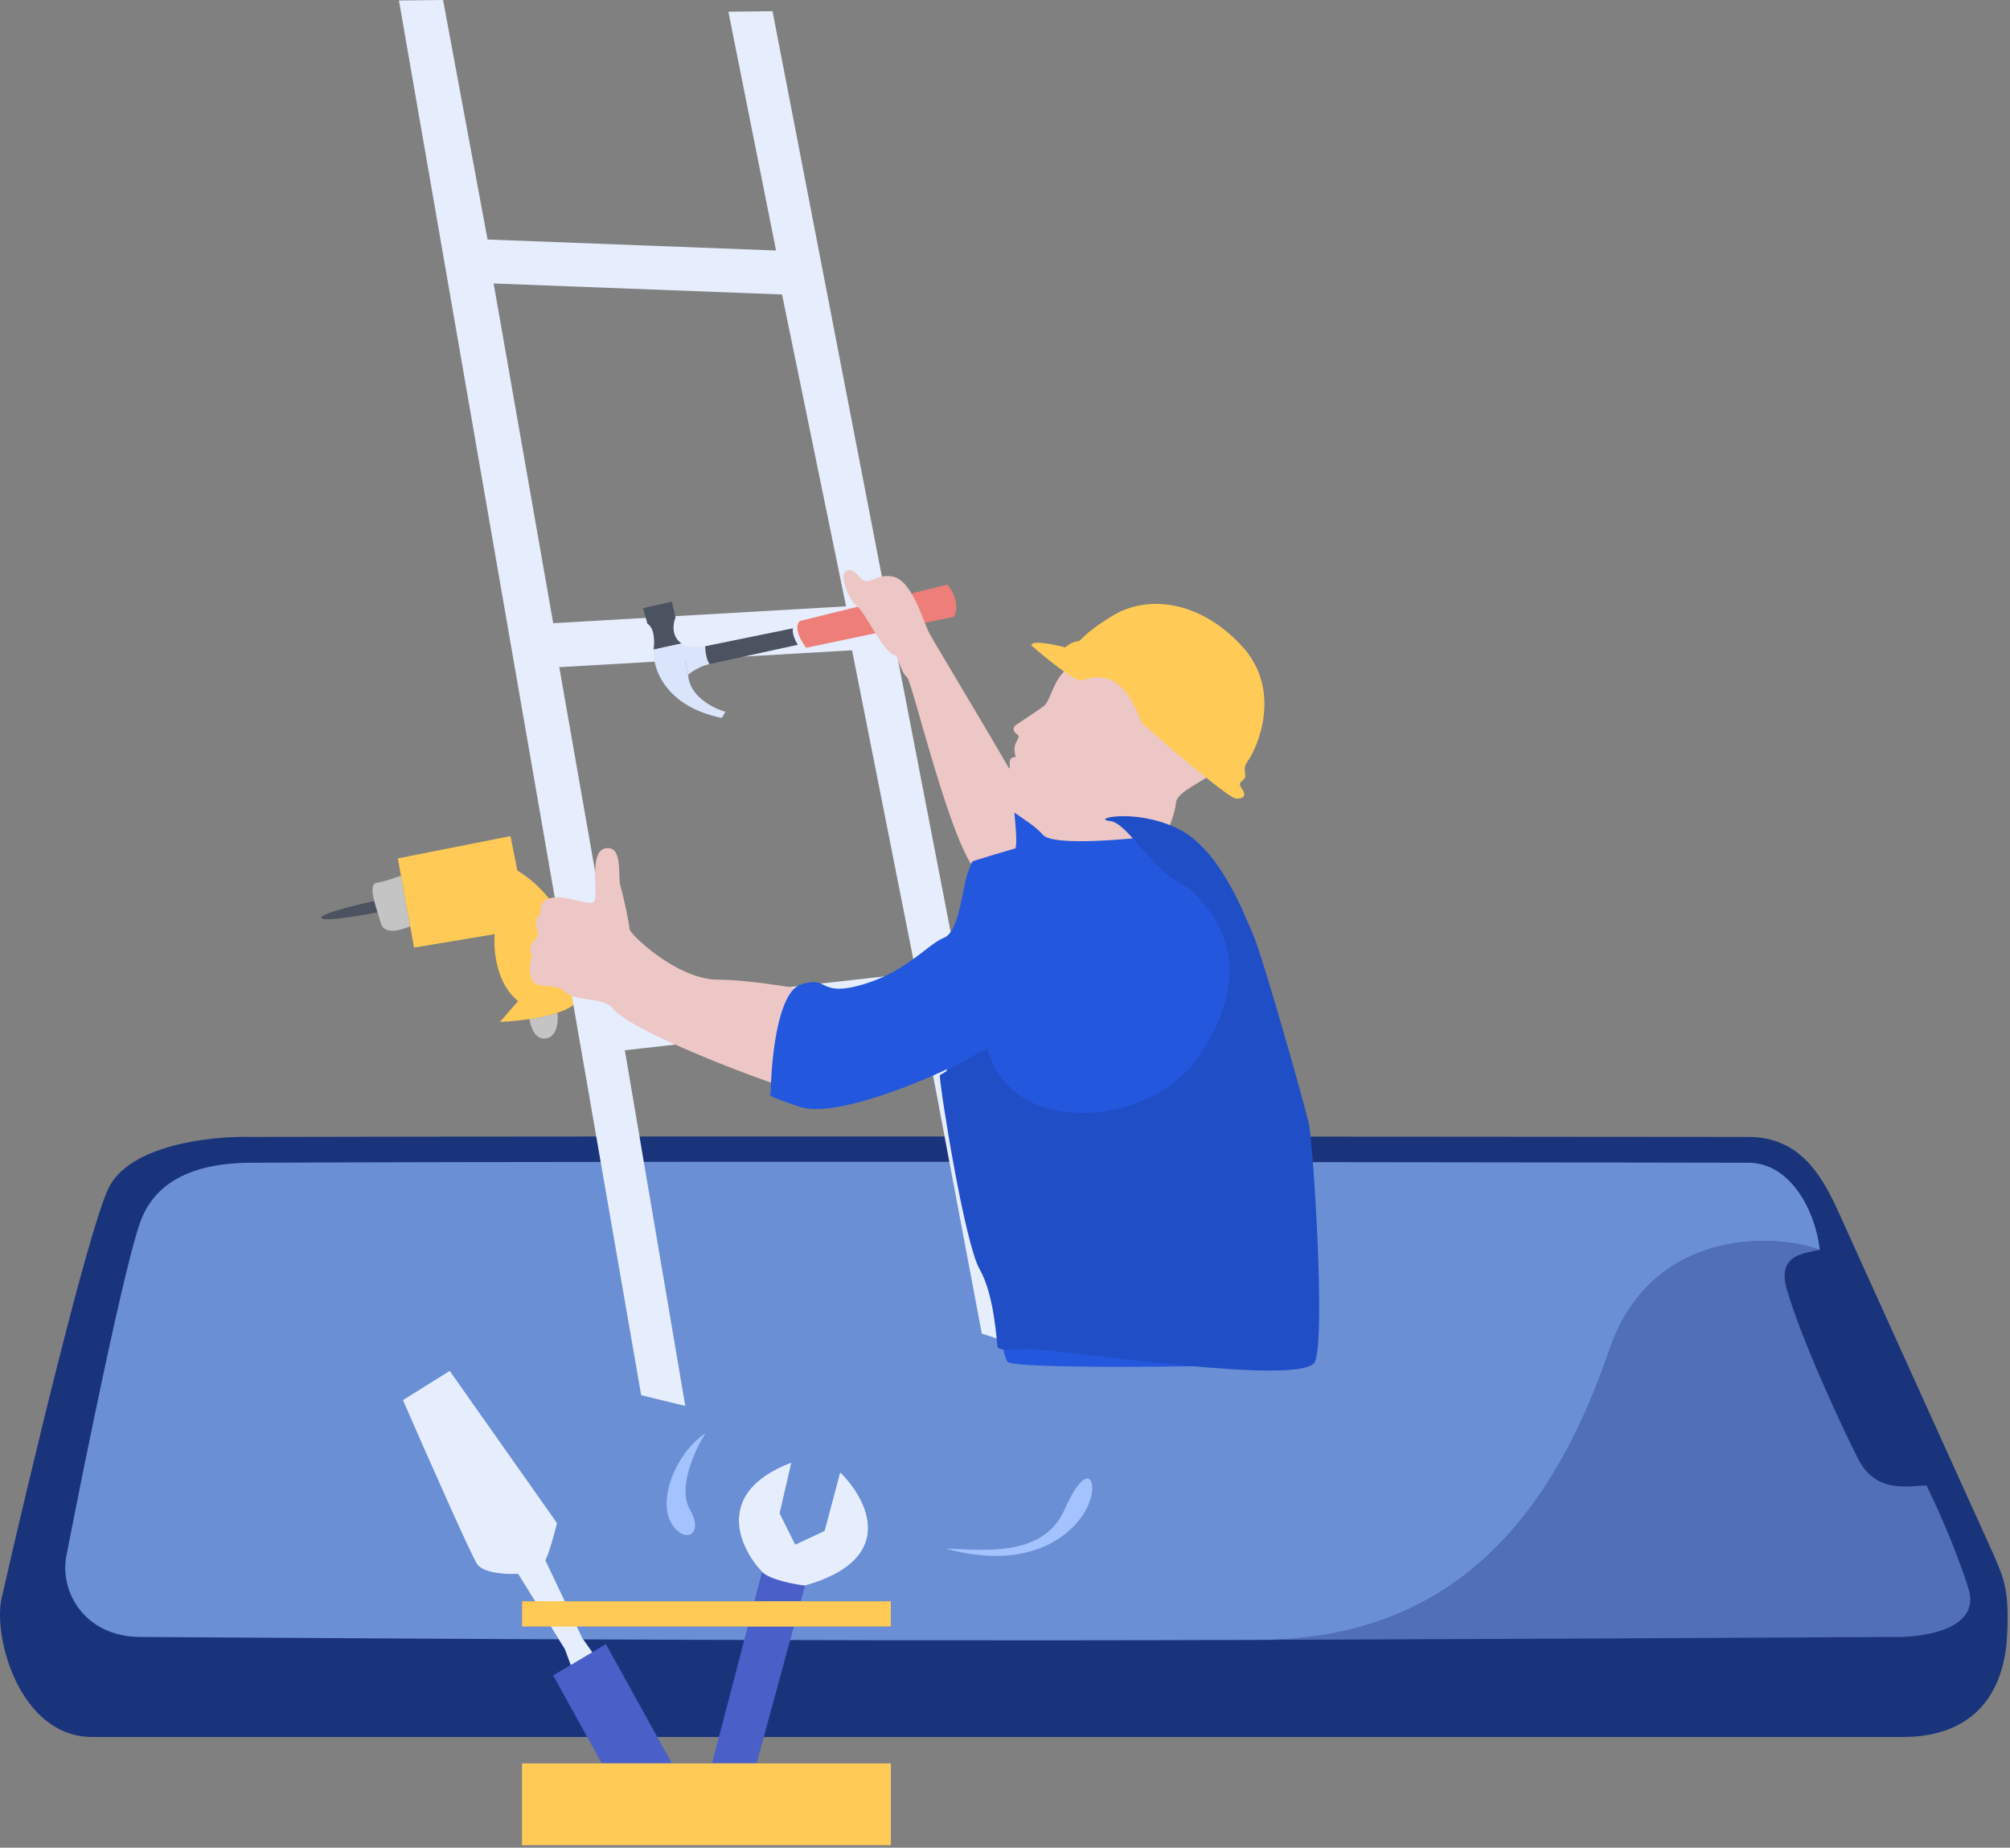 <svg width="420" height="386" viewBox="0 0 420 386" fill="none" xmlns="http://www.w3.org/2000/svg">
<rect x="0" y="0" width="420" height="386" fill="#808080" stroke="none"/>
<path d="M67.207 191.857C67.984 192.528 75.325 191.297 78.898 190.597C78.649 189.793 78.401 188.981 78.206 188.222C74.294 189.08 66.237 191.018 67.207 191.857Z" fill="#4B5361"/>
<path d="M113.373 216.935C111.538 216.705 110.792 214.137 110.648 212.883C112.679 212.577 114.746 212.148 116.489 211.572C116.818 214.825 115.669 217.224 113.373 216.935Z" fill="#C4C4C4"/>
<path d="M79.555 192.781C80.296 195.456 83.738 194.32 85.714 193.506L85.057 189.905L84.531 187.027L83.793 182.977C82.544 183.277 81.146 183.979 78.722 184.427C77.565 184.641 77.704 186.255 78.207 188.223C78.401 188.982 78.65 189.793 78.899 190.598C79.131 191.348 79.365 192.092 79.555 192.781Z" fill="#C4C4C4"/>
<path d="M103.378 195.147L86.526 197.962L85.713 193.507L85.056 189.906L84.532 187.028L83.792 182.978L83.127 179.333L106.668 174.669L108.098 181.842C120.243 189.376 121.503 203.611 120.927 208.201C120.742 209.665 118.934 210.765 116.489 211.573C114.745 212.149 112.678 212.577 110.648 212.883C108.381 213.225 106.16 213.415 104.481 213.488L108.258 209.121C103.625 205.454 103.075 198.278 103.378 195.147Z" fill="#FFCB56"/>
<path fill-rule="evenodd" clip-rule="evenodd" d="M416.73 325.127L383.389 251.499C380.534 245.788 376.172 237.519 365.357 237.519C364.089 237.519 359.145 237.515 351.299 237.508C302.137 237.466 139.047 237.325 52.386 237.519C44.275 237.294 26.97 239.137 22.643 248.301C18.318 257.467 5.97 309.178 0.337 333.888C-1.506 341.975 4.122 362.865 19.264 362.865H397.803C406.642 362.865 417.656 359.28 419.288 343.284C420.025 332.965 418.764 329.97 417.228 326.324H417.228C417.064 325.936 416.898 325.54 416.73 325.127Z" fill="#193170"/>
<path opacity="0.1" d="M383.389 251.499L416.73 325.127C418.472 329.415 420.104 331.866 419.288 343.285C417.656 359.28 406.642 362.866 397.803 362.866H19.264C4.122 362.866 -1.506 341.975 0.337 333.888C5.97 309.178 18.318 257.467 22.643 248.301C26.97 239.137 44.275 237.294 52.386 237.519C152.879 237.294 356.148 237.519 365.357 237.519C376.172 237.519 380.534 245.788 383.389 251.499Z" fill="#2357DD"/>
<path opacity="0.8" d="M365.355 242.909C374.006 242.909 379.309 252.722 380.25 261.104C370.561 257.51 344.942 256.657 336.29 281.995C325.474 313.669 305.871 342.452 263.285 342.589C153.992 342.985 38.084 341.973 29.402 341.973C17.469 341.973 12.471 332.269 13.855 325.126C17.685 305.358 26.157 263.665 29.402 255.04C32.647 246.413 41.129 242.959 52.384 242.909C153.779 242.46 358.243 242.909 365.355 242.909Z" fill="#7FA6EA"/>
<path opacity="0.5" d="M388.339 304.908C391.956 311.873 398.478 310.524 402.534 310.3C404.337 313.893 408.618 323.238 411.321 331.865C414.025 340.491 401.633 342.198 395.099 341.973C359.171 342.181 311.89 342.414 263.286 342.589C305.871 342.452 325.474 313.669 336.29 281.995C344.943 256.657 370.562 257.51 380.251 261.104C376.907 261.845 371.234 262.104 373.389 269.447C376.862 281.277 386.201 300.792 388.339 304.908Z" fill="#89A8F9"/>
<path d="M144.146 315.335C141.536 310.766 145.234 302.825 147.41 299.426C141.291 303.505 137.619 312.887 140.067 317.783C142.515 322.678 147.41 321.046 144.146 315.335Z" fill="#A4C3FE"/>
<path d="M222.47 315.335C217.983 325.533 205.065 323.765 197.586 323.494C217.983 329.205 227.502 317.783 228.181 311.664C228.589 307.992 226.217 306.821 222.47 315.335Z" fill="#A4C3FE"/>
<path fill-rule="evenodd" clip-rule="evenodd" d="M152.204 2.444L161.422 2.342L215.536 282.002L205.15 278.59L192.65 212.415L130.563 219.41L143.196 293.714L133.978 291.474L83.364 0.102L92.582 0L101.876 50.038L162.161 52.333L152.204 2.444ZM163.409 61.519L103.146 59.22L115.595 130.191L176.792 126.669L163.409 61.519ZM129.292 210.228L116.865 139.375L178.04 135.855L191.401 203.229L129.292 210.228Z" fill="#E6EDFC"/>
<path d="M136.565 135.708L142.427 134.429C140.201 132.933 140.645 130.208 141.145 129.032L140.414 125.682L134.366 127.054L135.283 130.312C136.842 131.21 136.787 134.284 136.565 135.708Z" fill="#4B5361"/>
<path d="M143.796 140.943L142.426 134.43L136.564 135.71C136.333 139.459 138.863 147.563 150.829 149.987L151.577 148.688C149.07 147.997 144.003 145.48 143.796 140.943Z" fill="#DAE4FA"/>
<path d="M148.268 138.727C147.529 137.608 147.349 135.78 147.352 135.005C146.143 135.217 143.465 135.4 142.427 134.429L143.798 140.942C144.451 140.387 146.259 139.166 148.268 138.727Z" fill="#DAE4FA"/>
<path d="M147.352 135.006L165.69 131.257C165.5 132.303 166.055 133.639 166.69 134.706L148.268 138.729C147.528 137.61 147.349 135.781 147.352 135.006Z" fill="#4B5361"/>
<path d="M199.363 128.839C200.768 126.055 198.642 122.7 197.9 122.14L167.099 129.743C166.849 130.005 166.705 130.319 166.641 130.665C166.451 131.712 167.006 133.048 167.641 134.114C167.923 134.587 168.22 135.007 168.473 135.326L199.363 128.839Z" fill="#EE7E79"/>
<path d="M220.707 179.301C219.377 179.634 207.541 178.609 204.284 182.211C198.879 177.638 190.564 142.09 189.524 141.466C188.731 140.99 187.75 138.334 187.299 136.887C187.28 136.889 187.258 136.89 187.238 136.893C184.951 137.1 181.002 128.161 179.13 126.706C177.259 125.251 176.22 121.509 176.22 120.469C176.22 119.43 177.467 117.974 179.546 120.469C181.625 122.964 182.664 119.638 186.614 120.469C190.564 121.301 192.85 129.616 194.098 132.111C195.345 134.605 222.37 178.885 220.707 179.301Z" fill="#EDC7C5"/>
<path d="M167.489 227.946C165.992 226.615 171.022 213.949 173.725 207.782C168.666 206.742 156.845 204.663 150.026 204.663C141.502 204.663 131.524 195.101 131.524 194.061C131.524 193.022 130.277 187.201 129.653 185.122C129.029 183.043 130.277 176.598 126.535 177.222C122.793 177.846 125.288 187.617 124.04 188.448C122.793 189.279 118.012 186.785 115.102 187.617C112.191 188.448 113.231 189.904 112.815 191.151C110.736 192.606 113.438 195.101 111.775 196.348C110.445 197.346 110.805 199.12 111.152 199.882C110.805 200.713 110.32 202.833 111.152 204.663C112.191 206.95 115.725 205.079 118.012 207.158C120.299 209.236 124.664 208.197 127.783 210.276C130.693 215.681 169.36 229.61 167.489 227.946Z" fill="#EDC7C5"/>
<path fill-rule="evenodd" clip-rule="evenodd" d="M244.984 174.528C244.937 172.815 244.901 171.471 238.377 171.61C236.95 171.64 235.154 171.847 233.121 172.18C230.318 171.303 226.434 170.785 222.77 170.296C217.548 169.6 212.77 168.962 212.195 167.428C211.585 165.803 211.755 167.606 211.993 170.134V170.135C212.233 172.682 212.543 175.966 212.195 177.223C209.018 178.135 206.127 179.012 203.869 179.727C203.655 179.795 203.447 179.861 203.245 179.925C203.175 179.925 202.87 180.424 202.205 182.42C201.897 183.16 201.625 184.541 201.309 186.15C200.558 189.962 199.555 195.055 197.216 195.933C196.049 196.37 194.754 197.371 193.16 198.602C190.212 200.881 186.242 203.949 180.169 205.703C175.062 207.179 173.486 206.423 172.128 205.771C170.998 205.23 170.017 204.759 167.281 205.703C162.458 207.366 161.114 221.641 161.044 228.57C160.351 228.57 160.628 229.111 167.281 231.273C173.933 233.435 190.425 226.907 197.839 223.373C196.8 231.065 204.7 261.208 206.571 265.782C207.51 268.076 208.134 272.308 208.708 276.191C209.277 280.047 209.795 283.559 210.521 284.492C211.976 286.363 272.471 285.323 273.717 284.492C274.663 283.862 273.46 259.258 272.822 246.186V246.185L272.821 246.173C272.617 241.995 272.471 238.996 272.471 238.341C272.471 236.631 268.477 223.608 265.017 212.322C263.007 205.767 261.177 199.798 260.413 196.972C258.62 190.34 250.955 182.471 247.278 178.697C246.691 178.094 246.204 177.595 245.861 177.223C245.032 176.325 245.007 175.381 244.984 174.528ZM158.091 368.368H186.164V385.501H109.064V368.368H125.758L115.591 350.01L118.039 348.56L119.263 347.835L118.039 344.519L115.107 339.812H109.064V334.509H111.805L108.248 328.798C105.936 328.934 100.987 328.716 99.682 326.758C98.376 324.8 88.803 303.098 84.18 292.491L93.971 286.372L116.407 318.191C115.863 320.367 114.612 324.963 113.96 325.942L118.028 334.509H157.641L159.241 328.39C154.481 323.359 149.042 311.746 165.36 305.545L162.912 316.152L166.175 322.679L172.294 319.823L175.558 307.585C181.269 313.161 187.796 325.697 168.215 331.245L167.325 334.509H186.164V339.812H165.878L158.091 368.368ZM148.796 368.368L156.256 339.812H120.548L121.71 342.26L123.75 345.176L126.606 343.483L140.387 368.368H146.594H148.796Z" fill="#2357DD"/>
<path d="M249.054 137.565C236.997 130.913 224.523 138.813 223.9 139.02C220.158 141.307 219.742 145.881 218.287 147.335C217.63 147.993 213.089 150.87 212.258 151.493C211.427 152.117 211.843 152.949 212.466 153.365C213.089 153.78 212.882 153.988 212.258 155.235C211.76 156.233 212.05 157.592 212.258 158.146C210.595 158.146 211.011 159.601 211.011 160.224C211.011 160.848 208.932 162.303 207.685 164.798C206.438 167.292 215.376 171.242 217.871 174.36C219.867 176.855 235.888 175.4 243.649 174.36C244.273 172.975 245.561 169.704 245.728 167.709C245.936 165.214 251.756 163.343 254.043 160.848C256.33 158.354 261.111 144.218 249.054 137.565Z" fill="#EDC7C5"/>
<path d="M206.362 219.006C202.37 221.002 198.046 223.58 196.383 224.619C196.383 227.321 201.58 259.751 204.698 265.156C207.816 270.562 208.233 280.332 208.441 281.371C208.648 282.411 213.43 281.787 215.092 281.787C223.824 282.203 272.469 289.686 274.756 284.489C277.043 279.292 274.34 238.548 273.508 234.805C272.677 231.064 263.945 200.088 261.866 195.307C259.788 190.526 254.763 177.119 245.824 172.961C236.885 168.803 227.946 171.09 231.896 171.506C235.846 171.922 240.455 182.003 248.146 185.329C262.906 198.425 255.63 212.769 250.849 220.253C246.067 227.737 234.218 234.182 221.329 232.103C211.018 230.439 207.054 222.679 206.362 219.006Z" fill="#204EC7"/>
<path d="M225.694 142.104C224.197 142.104 218.28 137.253 215.508 134.828C215.508 133.663 220.22 134.62 222.576 135.243C223.061 134.828 224.239 133.997 225.07 133.997C226.11 133.997 225.694 132.749 232.554 128.591C239.415 124.434 250.224 125.057 259.371 134.828C268.519 144.598 262.074 157.071 261.035 158.527C259.995 159.981 259.995 160.397 260.203 161.853C260.411 163.308 258.332 163.1 259.371 164.555C260.411 166.011 260.203 166.842 258.332 166.842C256.836 166.842 244.543 156.309 238.583 151.043C233.802 137.946 227.565 142.104 225.694 142.104Z" fill="#FFCB56"/>
<path opacity="0.2" d="M147.41 373.67L159.24 328.389C160.872 330.021 165.903 330.973 168.215 331.245L155.977 376.118L147.41 373.67Z" fill="#EE7E79"/>
<path d="M159.24 328.389C160.872 330.021 165.903 330.973 168.215 331.245C187.796 325.697 181.269 313.159 175.558 307.584L172.294 319.822L166.175 322.678L162.912 316.151L165.359 305.545C149.042 311.745 154.481 323.358 159.24 328.389Z" fill="#E6EDFC"/>
<path opacity="0.2" d="M130.277 376.526L115.591 350.01L118.039 348.559L119.263 347.834L123.75 345.175L126.606 343.483L141.291 369.999L130.277 376.526Z" fill="#EE7E79"/>
<path d="M121.71 342.259L123.75 345.175L119.263 347.834L118.039 344.518L108.248 328.797C105.936 328.933 100.987 328.715 99.682 326.757C98.376 324.799 88.803 303.097 84.18 292.491L93.971 286.372L116.407 318.191C115.863 320.367 114.612 324.962 113.96 325.941L121.71 342.259Z" fill="#E6EDFC"/>
<path fill-rule="evenodd" clip-rule="evenodd" d="M109.064 368.367V385.5H186.164V368.367H146.594H109.064ZM186.164 339.811V334.508H109.064V339.811H186.164Z" fill="#FFCB56"/>
</svg>
